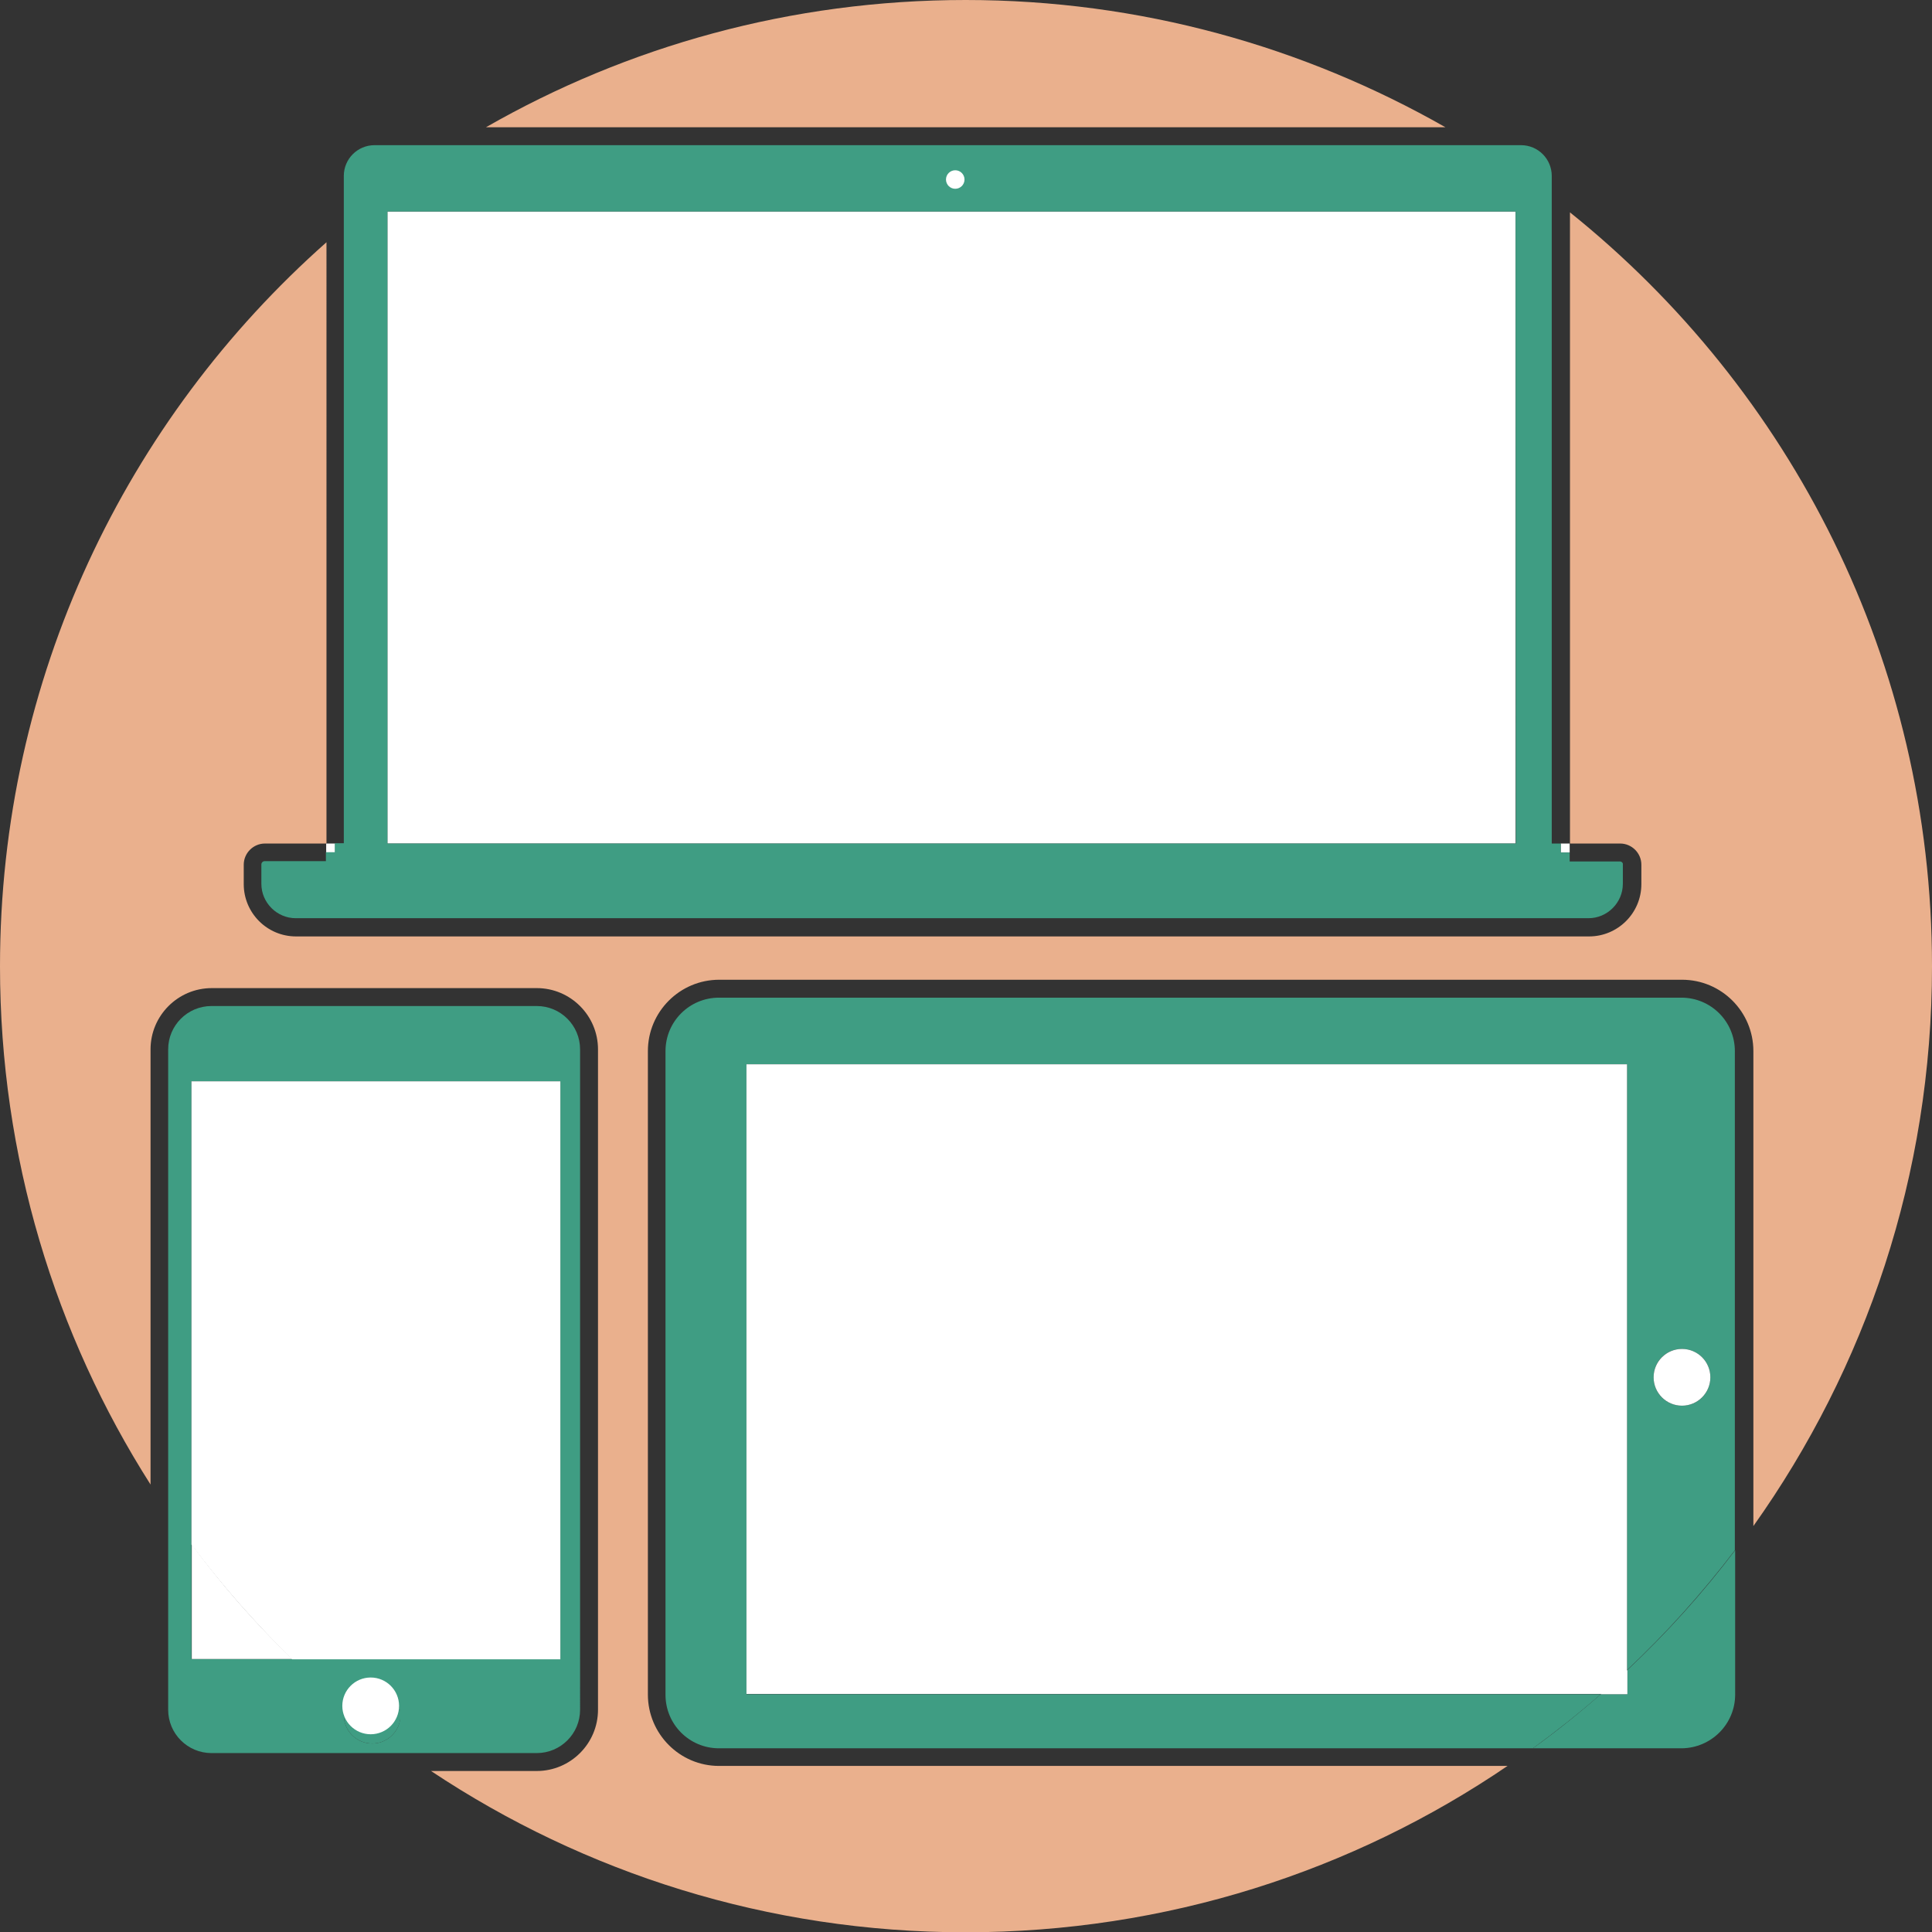 <?xml version="1.0" encoding="utf-8"?>
<!-- Generator: Adobe Illustrator 18.1.0, SVG Export Plug-In . SVG Version: 6.00 Build 0)  -->
<svg version="1.1" id="Layer_1" xmlns="http://www.w3.org/2000/svg" xmlns:xlink="http://www.w3.org/1999/xlink" x="0px" y="0px"
	 viewBox="75.3 580.7 646.8 646.9" enable-background="new 75.3 580.7 646.8 646.9" xml:space="preserve">
<rect x="75.3" y="580.7" width="646.8" height="646.9" fill="#333333" stroke="none"/>
<rect x="75.3" y="580.7" fill="none" width="646.8" height="646.9"/>
<path fill="#EAB08D" d="M292.2,1148V932.6c0-13.2,10.7-23.9,23.9-23.9h322.3c13.2,0,23.9,10.7,23.9,23.9v159
	c37.6-52.9,59.8-117.5,59.8-187.4c0-102.1-47.3-193.1-121.2-252.4v211.3h16.8c3.9,0,7.1,3.2,7.1,7.1v6.5c0,9.7-7.9,17.5-17.5,17.5
	H174.4c-9.7,0-17.5-7.9-17.5-17.5v-6.5c0-3.9,3.2-7.1,7.1-7.1h20.6V661.8c-67,59.3-109.3,145.9-109.3,242.4
	c0,63.8,18.5,123.4,50.4,173.5V932c0-11.3,9.2-20.5,20.5-20.5H255c11.3,0,20.5,9.2,20.5,20.5v221.1c0,11.3-9.2,20.5-20.5,20.5h-35.4
	c51.2,34.1,112.8,54,178.9,54c67.3,0,129.8-20.5,181.5-55.7H316C302.9,1171.9,292.2,1161.2,292.2,1148z"/>
<path fill="#EAB08D" d="M398.6,580.7c-58.5,0-113.3,15.5-160.6,42.6h321.2C511.8,596.3,457,580.7,398.6,580.7z"/>
<path fill="#3F9D83" d="M255,917.5H146.1c-8,0-14.5,6.5-14.5,14.5v221.1c0,8,6.5,14.5,14.5,14.5H255c8,0,14.5-6.5,14.5-14.5V932
	C269.5,924,263,917.5,255,917.5z M204.7,1163.1c-1.4,0.8-3,1.3-4.8,1.3c-5.2,0-9.5-4.2-9.5-9.5c0-1,0.1-1.9,0.4-2.8
	c1.2-3.9,4.8-6.6,9-6.6c5.2,0,9.5,4.2,9.5,9.5C209.4,1158.4,207.5,1161.4,204.7,1163.1z M262.9,1136.1H139.4V942.7h123.5V1136.1z"/>
<path fill="#FFFFFF" d="M173.2,1136.1h-33.7v-38.4C149.6,1111.4,160.9,1124.3,173.2,1136.1z"/>
<path fill="#FFFFFF" d="M262.9,942.7v193.5h-89.8c-12.2-11.9-23.5-24.7-33.7-38.4V942.7H262.9z"/>
<path fill="#3F9D83" d="M209.4,1154.9c0,3.5-1.9,6.5-4.7,8.2c-1.4,0.8-3,1.3-4.8,1.3c-5.2,0-9.5-4.2-9.5-9.5c0-1,0.1-1.9,0.4-2.8
	c1.2-3.9,4.8-6.6,9-6.6C205.1,1145.4,209.4,1149.7,209.4,1154.9z"/>
<path fill="#3F9D83" d="M656.2,1148v-48.3c-10.9,14.4-23,27.8-36.1,40.1v8.1h-8.9c-7.3,6.4-14.8,12.4-22.7,18.1h49.8
	C648.2,1165.9,656.2,1157.9,656.2,1148z"/>
<path fill="#3F9D83" d="M325.2,1147.9V937H620v202.8c13.1-12.3,25.2-25.8,36.1-40.1V932.6c0-9.9-8-17.9-17.9-17.9H316
	c-9.9,0-17.9,8-17.9,17.9v215.5c0,9.9,8,17.9,17.9,17.9h272.5c7.8-5.7,15.4-11.7,22.7-18.1H325.2L325.2,1147.9z M638.4,1032.3
	c5.2,0,9.5,4.2,9.5,9.5c0,5.3-4.2,9.5-9.5,9.5s-9.5-4.2-9.5-9.5C628.9,1036.5,633.1,1032.3,638.4,1032.3z"/>
<path fill="#FFFFFF" d="M620.1,1147.9v-8.1c-2.9,2.7-5.9,5.4-8.9,8.1H620.1z"/>
<circle fill="#FFFFFF" cx="638.4" cy="1041.8" r="9.5"/>
<circle fill="#FFFFFF" cx="199.4" cy="1151.8" r="9.5"/>
<rect x="205" y="651.5" fill="#FFFFFF" width="377.7" height="211.6"/>
<rect x="184.5" y="863.1" fill="#FFFFFF" width="3" height="3"/>
<rect x="597.8" y="863.1" fill="#FFFFFF" width="3" height="3"/>
<path fill="#3F9D83" d="M617.6,869.1h-16.8v-3h-3v-3h-3V639.6c0-5.7-4.6-10.3-10.3-10.3H200.7c-5.7,0-10.3,4.6-10.3,10.3V863h-3v3
	h-3v3h-20.5c-0.6,0-1.1,0.5-1.1,1.1v6.5c0,6.3,5.2,11.5,11.5,11.5h432.8c6.3,0,11.5-5.2,11.5-11.5v-6.5
	C618.7,869.6,618.2,869.1,617.6,869.1z M582.8,863.1H205V651.5h377.7L582.8,863.1L582.8,863.1z"/>
<circle fill="#FFFFFF" cx="395.1" cy="640.8" r="3.1"/>
<rect x="325.2" y="937" fill="#FFFFFF" width="294.8" height="210.8"/>
</svg>
